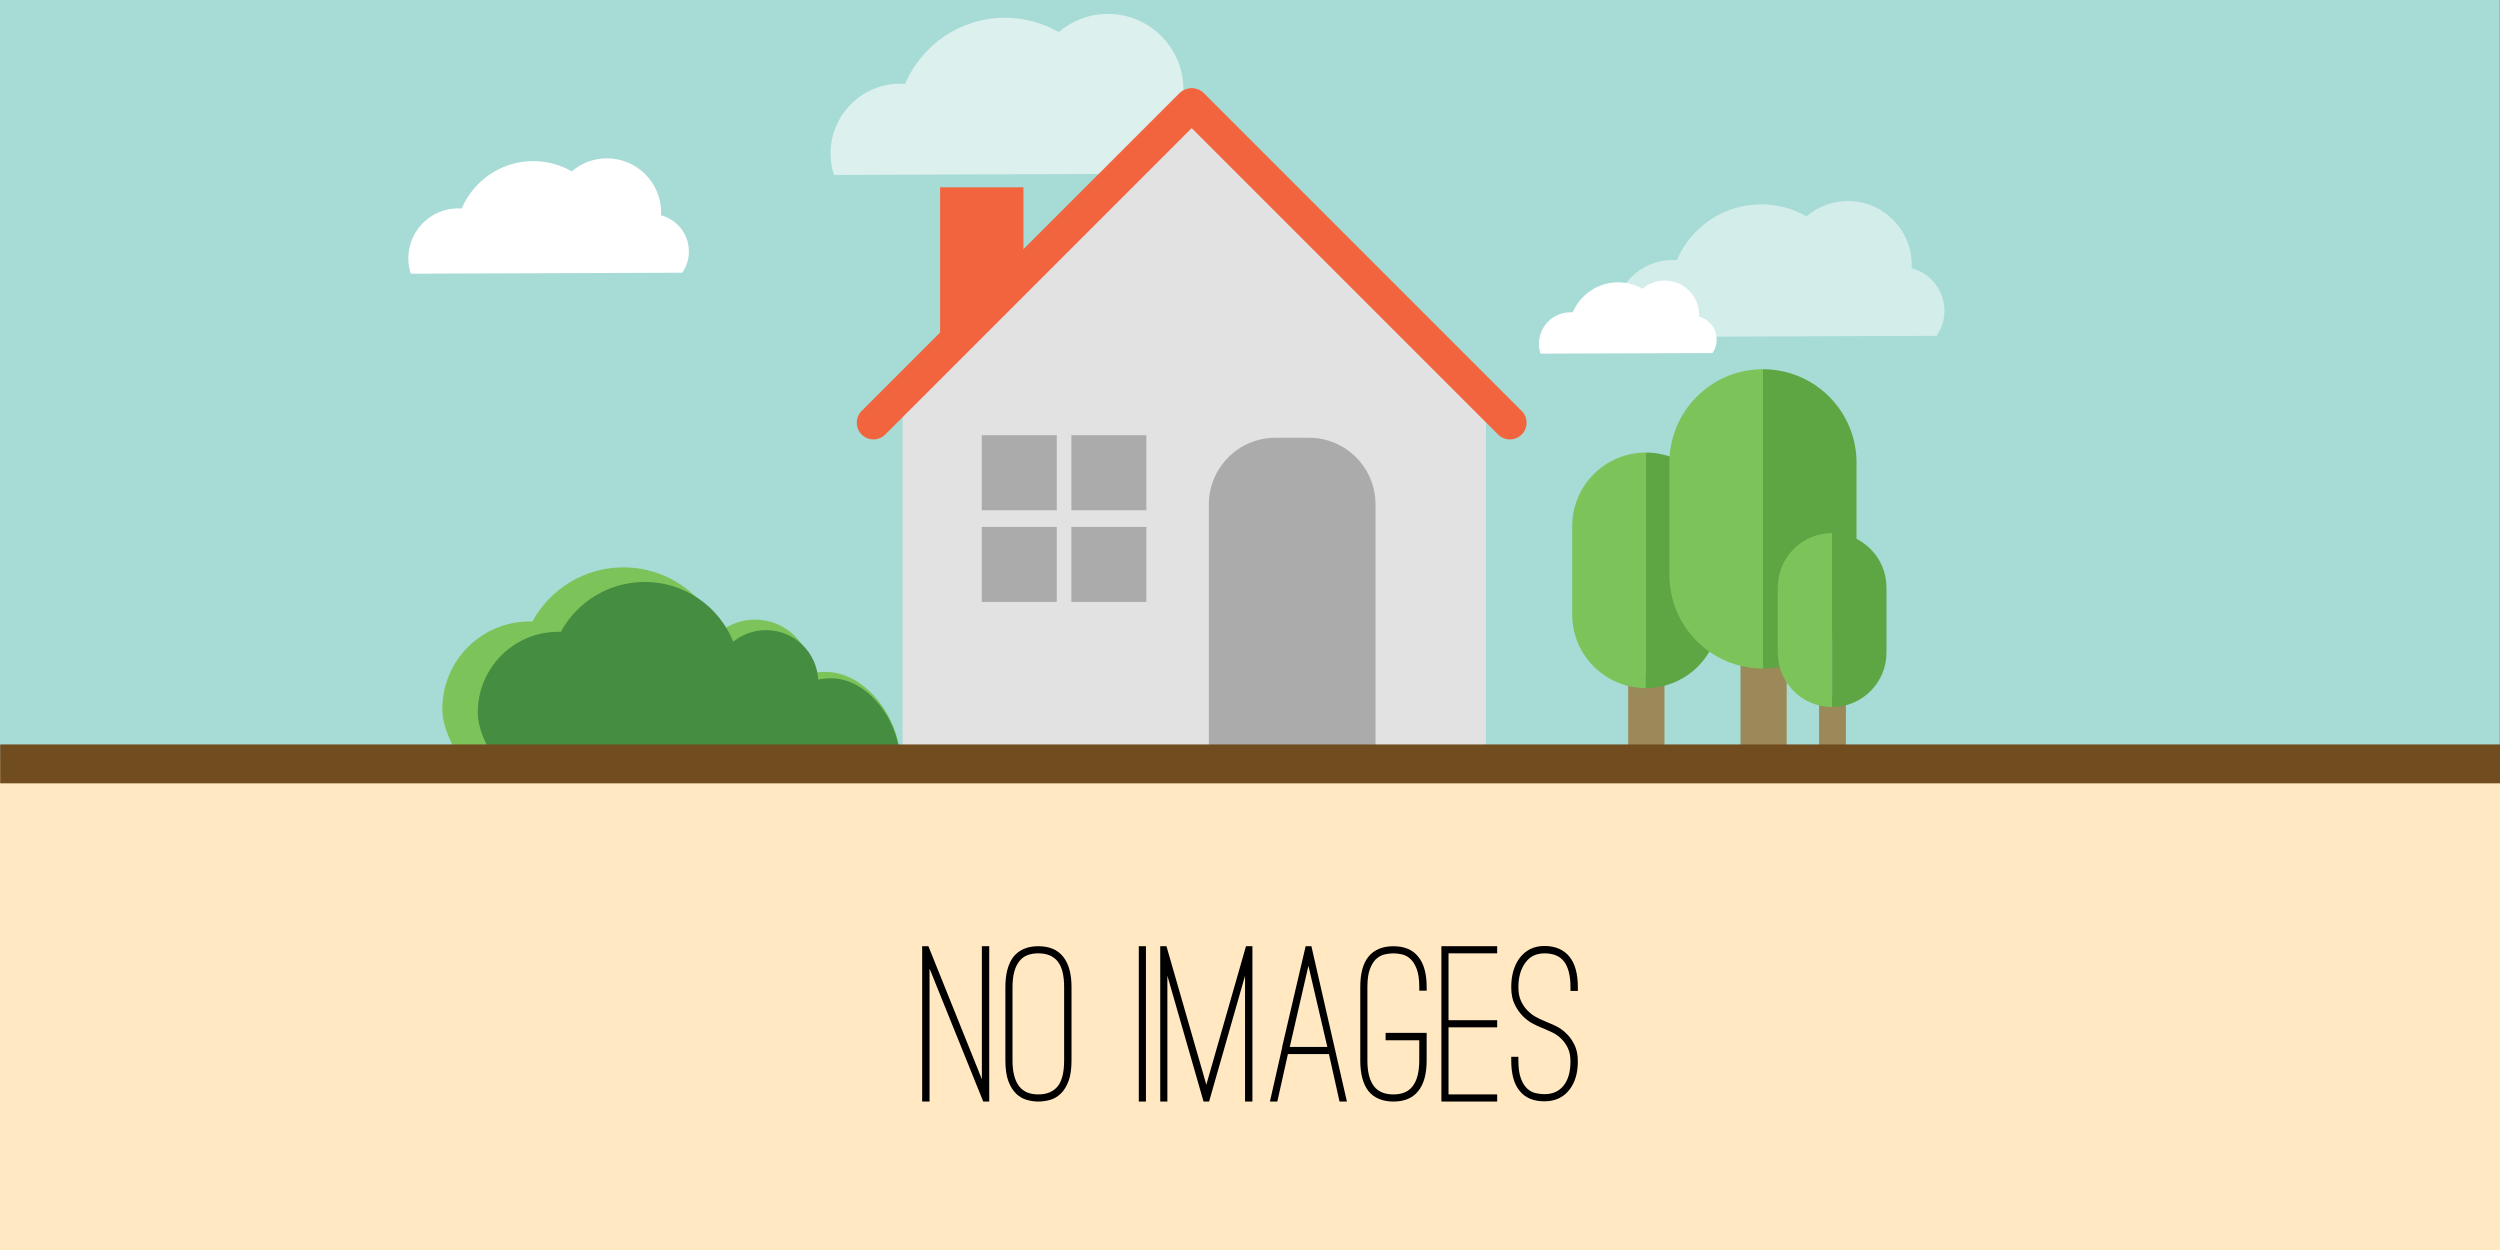 <?xml version="1.0" encoding="utf-8"?>
<!-- Generator: Adobe Illustrator 16.0.0, SVG Export Plug-In . SVG Version: 6.00 Build 0)  -->
<!DOCTYPE svg PUBLIC "-//W3C//DTD SVG 1.1//EN" "http://www.w3.org/Graphics/SVG/1.1/DTD/svg11.dtd">
<svg version="1.1" id="Layer_1" xmlns="http://www.w3.org/2000/svg" xmlns:xlink="http://www.w3.org/1999/xlink" x="0px" y="0px"
	 width="300px" height="150px" viewBox="0 0 300 150" enable-background="new 0 0 300 150" xml:space="preserve">
<rect x="0" y="0" width="300" height="150" fill="#333333" stroke="none"/>
<rect y="-0.005" fill="#A7DBD5" width="299.979" height="92.755"/>
<path opacity="0.6" fill="#FFFFFF" d="M145.551,20.829c0.703-1.014,1.115-2.244,1.116-3.572c0-2.912-1.99-5.336-4.677-6.049
	c0.008-0.155,0.024-0.309,0.024-0.466c0-5.012-4.063-9.074-9.075-9.074c-2.25,0-4.304,0.823-5.89,2.179
	c-1.901-1.085-4.097-1.714-6.443-1.714c-5.389,0-10.014,3.273-11.997,7.939c-0.188-0.013-0.375-0.029-0.566-0.029
	c-4.626,0-8.376,3.75-8.376,8.376c0,0.898,0.143,1.764,0.406,2.574"/>
<g>
	<rect x="112.813" y="22.479" fill="#F2643E" width="10" height="19"/>
	<polygon fill="#E2E2E2" points="178.313,91.229 108.313,91.229 108.313,47.729 143.063,12.604 178.313,47.729 	"/>
	<g>
		
			<line fill="none" stroke="#F2643E" stroke-width="4" stroke-linecap="round" stroke-miterlimit="10" x1="104.813" y1="50.729" x2="142.938" y2="12.604"/>
		
			<line fill="none" stroke="#F2643E" stroke-width="4" stroke-linecap="round" stroke-miterlimit="10" x1="181.188" y1="50.729" x2="143.063" y2="12.604"/>
	</g>
	<rect x="117.813" y="52.229" fill="#ABABAB" width="9" height="9"/>
	<rect x="128.563" y="52.229" fill="#ABABAB" width="9" height="9"/>
	<rect x="117.813" y="63.229" fill="#ABABAB" width="9" height="9"/>
	<rect x="128.563" y="63.229" fill="#ABABAB" width="9" height="9"/>
	<path fill="#ABABAB" d="M145.063,91.229v-30.7c0-4.419,3.581-8,8-8h4c4.419,0,8,3.581,8,8v30.7"/>
</g>
<rect y="91.25" fill="#FFE8C2" width="300" height="58.75"/>
<g>
	<g>
		<rect x="195.381" y="80.887" fill="#9B8959" width="4.357" height="10.364"/>
		<path fill="#7CC35A" d="M197.5,82.572L197.5,82.572c-4.878,0-8.833-3.955-8.833-8.833v-10.6c0-4.878,3.955-8.833,8.833-8.833"/>
		<path fill="#5EA644" d="M197.5,54.306L197.5,54.306c4.879,0,8.834,3.955,8.834,8.833v10.6c0,4.878-3.955,8.833-8.834,8.833"/>
	</g>
	<g>
		<rect x="208.864" y="78.081" fill="#9B8959" width="5.537" height="13.17"/>
		<path fill="#7CC35A" d="M211.557,80.224L211.557,80.224c-6.198,0-11.224-5.026-11.224-11.224V55.53
			c0-6.199,5.025-11.224,11.224-11.224"/>
		<path fill="#5EA644" d="M211.557,44.306L211.557,44.306c6.2,0,11.226,5.025,11.226,11.224V69c0,6.198-5.025,11.224-11.226,11.224"
			/>
	</g>
	<g>
		<rect x="218.29" y="83.599" fill="#9B8959" width="3.218" height="7.652"/>
		<path fill="#7CC35A" d="M219.854,84.844L219.854,84.844c-3.602,0-6.521-2.921-6.521-6.522v-7.827c0-3.602,2.92-6.522,6.521-6.522"
			/>
		<path fill="#5EA644" d="M219.854,63.973L219.854,63.973c3.603,0,6.523,2.92,6.523,6.522v7.827c0,3.602-2.921,6.522-6.523,6.522"/>
	</g>
</g>
<path fill="#7CC35A" d="M108,90.63c-0.28-4.705-4.184-10.003-8.959-10.003c-0.562,0-1.108,0.058-1.641,0.156
	c-0.2-3.582-3.161-6.428-6.793-6.428c-1.616,0-3.097,0.565-4.265,1.504c-1.844-4.557-6.305-7.775-11.523-7.775
	c-4.72,0-8.825,2.63-10.932,6.503c-0.106-0.003-0.208-0.016-0.314-0.016c-5.793,0-10.489,4.696-10.489,10.489
	c0,2.009,0.967,4.028,1.947,5.623"/>
<path fill="#458D41" d="M107.957,90.617c-0.258-4.337-3.857-9.221-8.259-9.221c-0.518,0-1.021,0.054-1.513,0.145
	c-0.185-3.303-2.914-5.926-6.262-5.926c-1.489,0-2.854,0.521-3.931,1.387c-1.701-4.201-5.813-7.168-10.623-7.168
	c-4.351,0-8.135,2.424-10.077,5.995c-0.097-0.003-0.192-0.015-0.29-0.015c-5.34,0-9.669,4.329-9.669,9.669
	c0,1.852,0.891,3.714,1.794,5.184"/>
<path fill="#FFFFFF" d="M81.867,32.726c0.503-0.726,0.799-1.607,0.799-2.559c0-2.085-1.425-3.822-3.35-4.333
	c0.006-0.111,0.017-0.221,0.017-0.334c0-3.59-2.91-6.5-6.5-6.5c-1.611,0-3.083,0.59-4.219,1.561
	c-1.362-0.777-2.935-1.228-4.615-1.228c-3.86,0-7.173,2.345-8.593,5.687C55.271,25.011,55.138,25,55,25c-3.313,0-6,2.687-6,6
	c0,0.644,0.102,1.263,0.291,1.844"/>
<path opacity="0.5" fill="#FFFFFF" d="M232.393,40.3c0.594-0.855,0.94-1.894,0.94-3.015c0-2.457-1.678-4.503-3.945-5.105
	c0.007-0.131,0.02-0.26,0.02-0.394c0-4.229-3.428-7.658-7.659-7.658c-1.897,0-3.633,0.695-4.97,1.839
	c-1.605-0.917-3.459-1.446-5.438-1.446c-4.548,0-8.452,2.763-10.125,6.7c-0.157-0.011-0.315-0.024-0.479-0.024
	c-3.902,0-7.069,3.165-7.069,7.069c0.002,0.759,0.122,1.489,0.343,2.172"/>
<path fill="#FFFFFF" d="M205.495,42.364c0.319-0.46,0.506-1.019,0.506-1.621c0-1.321-0.902-2.422-2.122-2.746
	c0.004-0.071,0.011-0.14,0.011-0.212c0-2.274-1.844-4.119-4.119-4.119c-1.021,0-1.954,0.374-2.673,0.989
	c-0.863-0.493-1.86-0.778-2.925-0.778c-2.446,0-4.546,1.486-5.445,3.604c-0.085-0.006-0.17-0.013-0.258-0.013
	c-2.099,0-3.802,1.702-3.802,3.802c0.001,0.408,0.065,0.801,0.185,1.168"/>
<rect x="0.021" y="89.333" fill="#714C1E" width="300.104" height="4.666"/>
<g>
	<path d="M111.545,132.185h-0.885v-18.64h0.747l6.416,15.957v-15.957h0.885v18.64h-0.719l-6.444-15.958V132.185z"/>
	<path d="M124.599,132.185c-0.443,0-0.899-0.063-1.369-0.193c-0.471-0.129-0.899-0.377-1.286-0.747
		c-0.387-0.369-0.701-0.87-0.94-1.508c-0.239-0.636-0.359-1.47-0.359-2.502v-8.768c0-1.586,0.323-2.802,0.968-3.65
		c0.682-0.847,1.678-1.271,2.987-1.271c1.327,0,2.323,0.425,2.986,1.271c0.664,0.83,0.996,2.047,0.996,3.65v8.768
		c0,1.032-0.12,1.866-0.359,2.502c-0.24,0.638-0.553,1.139-0.94,1.508c-0.388,0.37-0.816,0.618-1.287,0.747
		C125.525,132.121,125.059,132.185,124.599,132.185z M124.599,114.401c-1.051,0-1.816,0.323-2.296,0.969
		c-0.535,0.682-0.802,1.715-0.802,3.097v8.768c0,1.401,0.267,2.443,0.802,3.126c0.498,0.645,1.263,0.968,2.296,0.968
		c1.013,0,1.788-0.323,2.323-0.968c0.516-0.646,0.775-1.688,0.775-3.126v-8.768c0-1.419-0.259-2.452-0.775-3.097
		C126.405,114.725,125.631,114.401,124.599,114.401z"/>
	<path d="M136.656,132.185v-18.64h0.857v18.64H136.656z"/>
	<path d="M140.085,132.185h-0.856v-18.64h0.746l4.784,16.621l4.758-16.621h0.772v18.64h-0.884v-15.1l-4.313,15.1h-0.665l-4.342-15.1
		V132.185z"/>
	<path d="M153.278,132.185h-0.887l1.467-6.472v-0.083l2.819-12.085h0.691l4.26,18.64h-0.885l-1.271-5.697h-4.923L153.278,132.185z
		 M157.011,115.896l-2.239,9.734h4.506L157.011,115.896z"/>
	<path d="M167.216,132.185c-1.328,0-2.334-0.424-3.015-1.271c-0.646-0.849-0.968-2.065-0.968-3.65v-8.822
		c0-1.605,0.322-2.812,0.968-3.624c0.681-0.847,1.687-1.271,3.015-1.271c1.326,0,2.321,0.425,2.985,1.271
		c0.664,0.813,0.998,2.019,0.998,3.624v0.441h-0.887v-0.441c0-0.904-0.101-1.623-0.304-2.158c-0.203-0.534-0.455-0.939-0.762-1.216
		c-0.304-0.277-0.635-0.457-0.995-0.54c-0.357-0.083-0.705-0.125-1.036-0.125c-0.333,0-0.683,0.042-1.052,0.125
		c-0.368,0.083-0.705,0.263-1.009,0.54c-0.306,0.276-0.558,0.682-0.762,1.216c-0.203,0.535-0.304,1.254-0.304,2.158v8.822
		c0,1.383,0.266,2.415,0.803,3.098c0.496,0.645,1.271,0.968,2.323,0.968c1.03,0,1.798-0.323,2.294-0.968
		c0.534-0.683,0.803-1.715,0.803-3.098v-2.435h-4.037v-0.886h4.924v3.32c0,1.604-0.334,2.821-0.998,3.65
		C169.537,131.761,168.542,132.185,167.216,132.185z"/>
	<path d="M173.823,114.401v8.021h5.838v0.857h-5.838v8.049h5.838v0.856h-6.694v-18.64h6.694v0.856H173.823z"/>
	<path d="M185.33,132.157c-1.326,0-2.323-0.424-2.988-1.272c-0.661-0.792-0.995-2.009-0.995-3.65v-0.415h0.857v0.415
		c0,0.922,0.103,1.65,0.307,2.185c0.2,0.536,0.455,0.941,0.759,1.218s0.64,0.455,1.011,0.538c0.366,0.084,0.719,0.125,1.05,0.125
		c0.995,0,1.765-0.346,2.31-1.037c0.543-0.691,0.816-1.654,0.816-2.891c0-0.663-0.116-1.221-0.347-1.673
		c-0.23-0.451-0.508-0.825-0.83-1.119c-0.322-0.296-0.659-0.526-1.009-0.691c-0.35-0.167-0.637-0.296-0.856-0.388l-0.472-0.194
		c-0.276-0.109-0.618-0.271-1.022-0.483c-0.406-0.212-0.797-0.508-1.177-0.886c-0.377-0.377-0.705-0.847-0.981-1.41
		c-0.276-0.563-0.415-1.248-0.415-2.061c0-1.399,0.323-2.554,0.969-3.456c0.737-0.997,1.743-1.494,3.015-1.494
		c1.31,0,2.313,0.434,3.015,1.3c0.664,0.83,0.995,2.047,0.995,3.65v0.442h-0.884v-0.442c0-1.399-0.269-2.442-0.803-3.124
		c-0.499-0.628-1.271-0.941-2.323-0.941c-0.995,0-1.76,0.379-2.297,1.134c-0.553,0.757-0.829,1.733-0.829,2.932
		c0,0.665,0.111,1.228,0.333,1.687c0.22,0.463,0.494,0.849,0.816,1.162c0.322,0.314,0.659,0.563,1.009,0.747s0.664,0.332,0.94,0.443
		l0.442,0.192c0.238,0.094,0.563,0.235,0.968,0.43c0.406,0.192,0.803,0.469,1.19,0.829c0.388,0.359,0.724,0.815,1.008,1.368
		c0.285,0.555,0.429,1.236,0.429,2.047c0,1.383-0.331,2.508-0.995,3.374C187.626,131.688,186.62,132.157,185.33,132.157z"/>
</g>
</svg>
